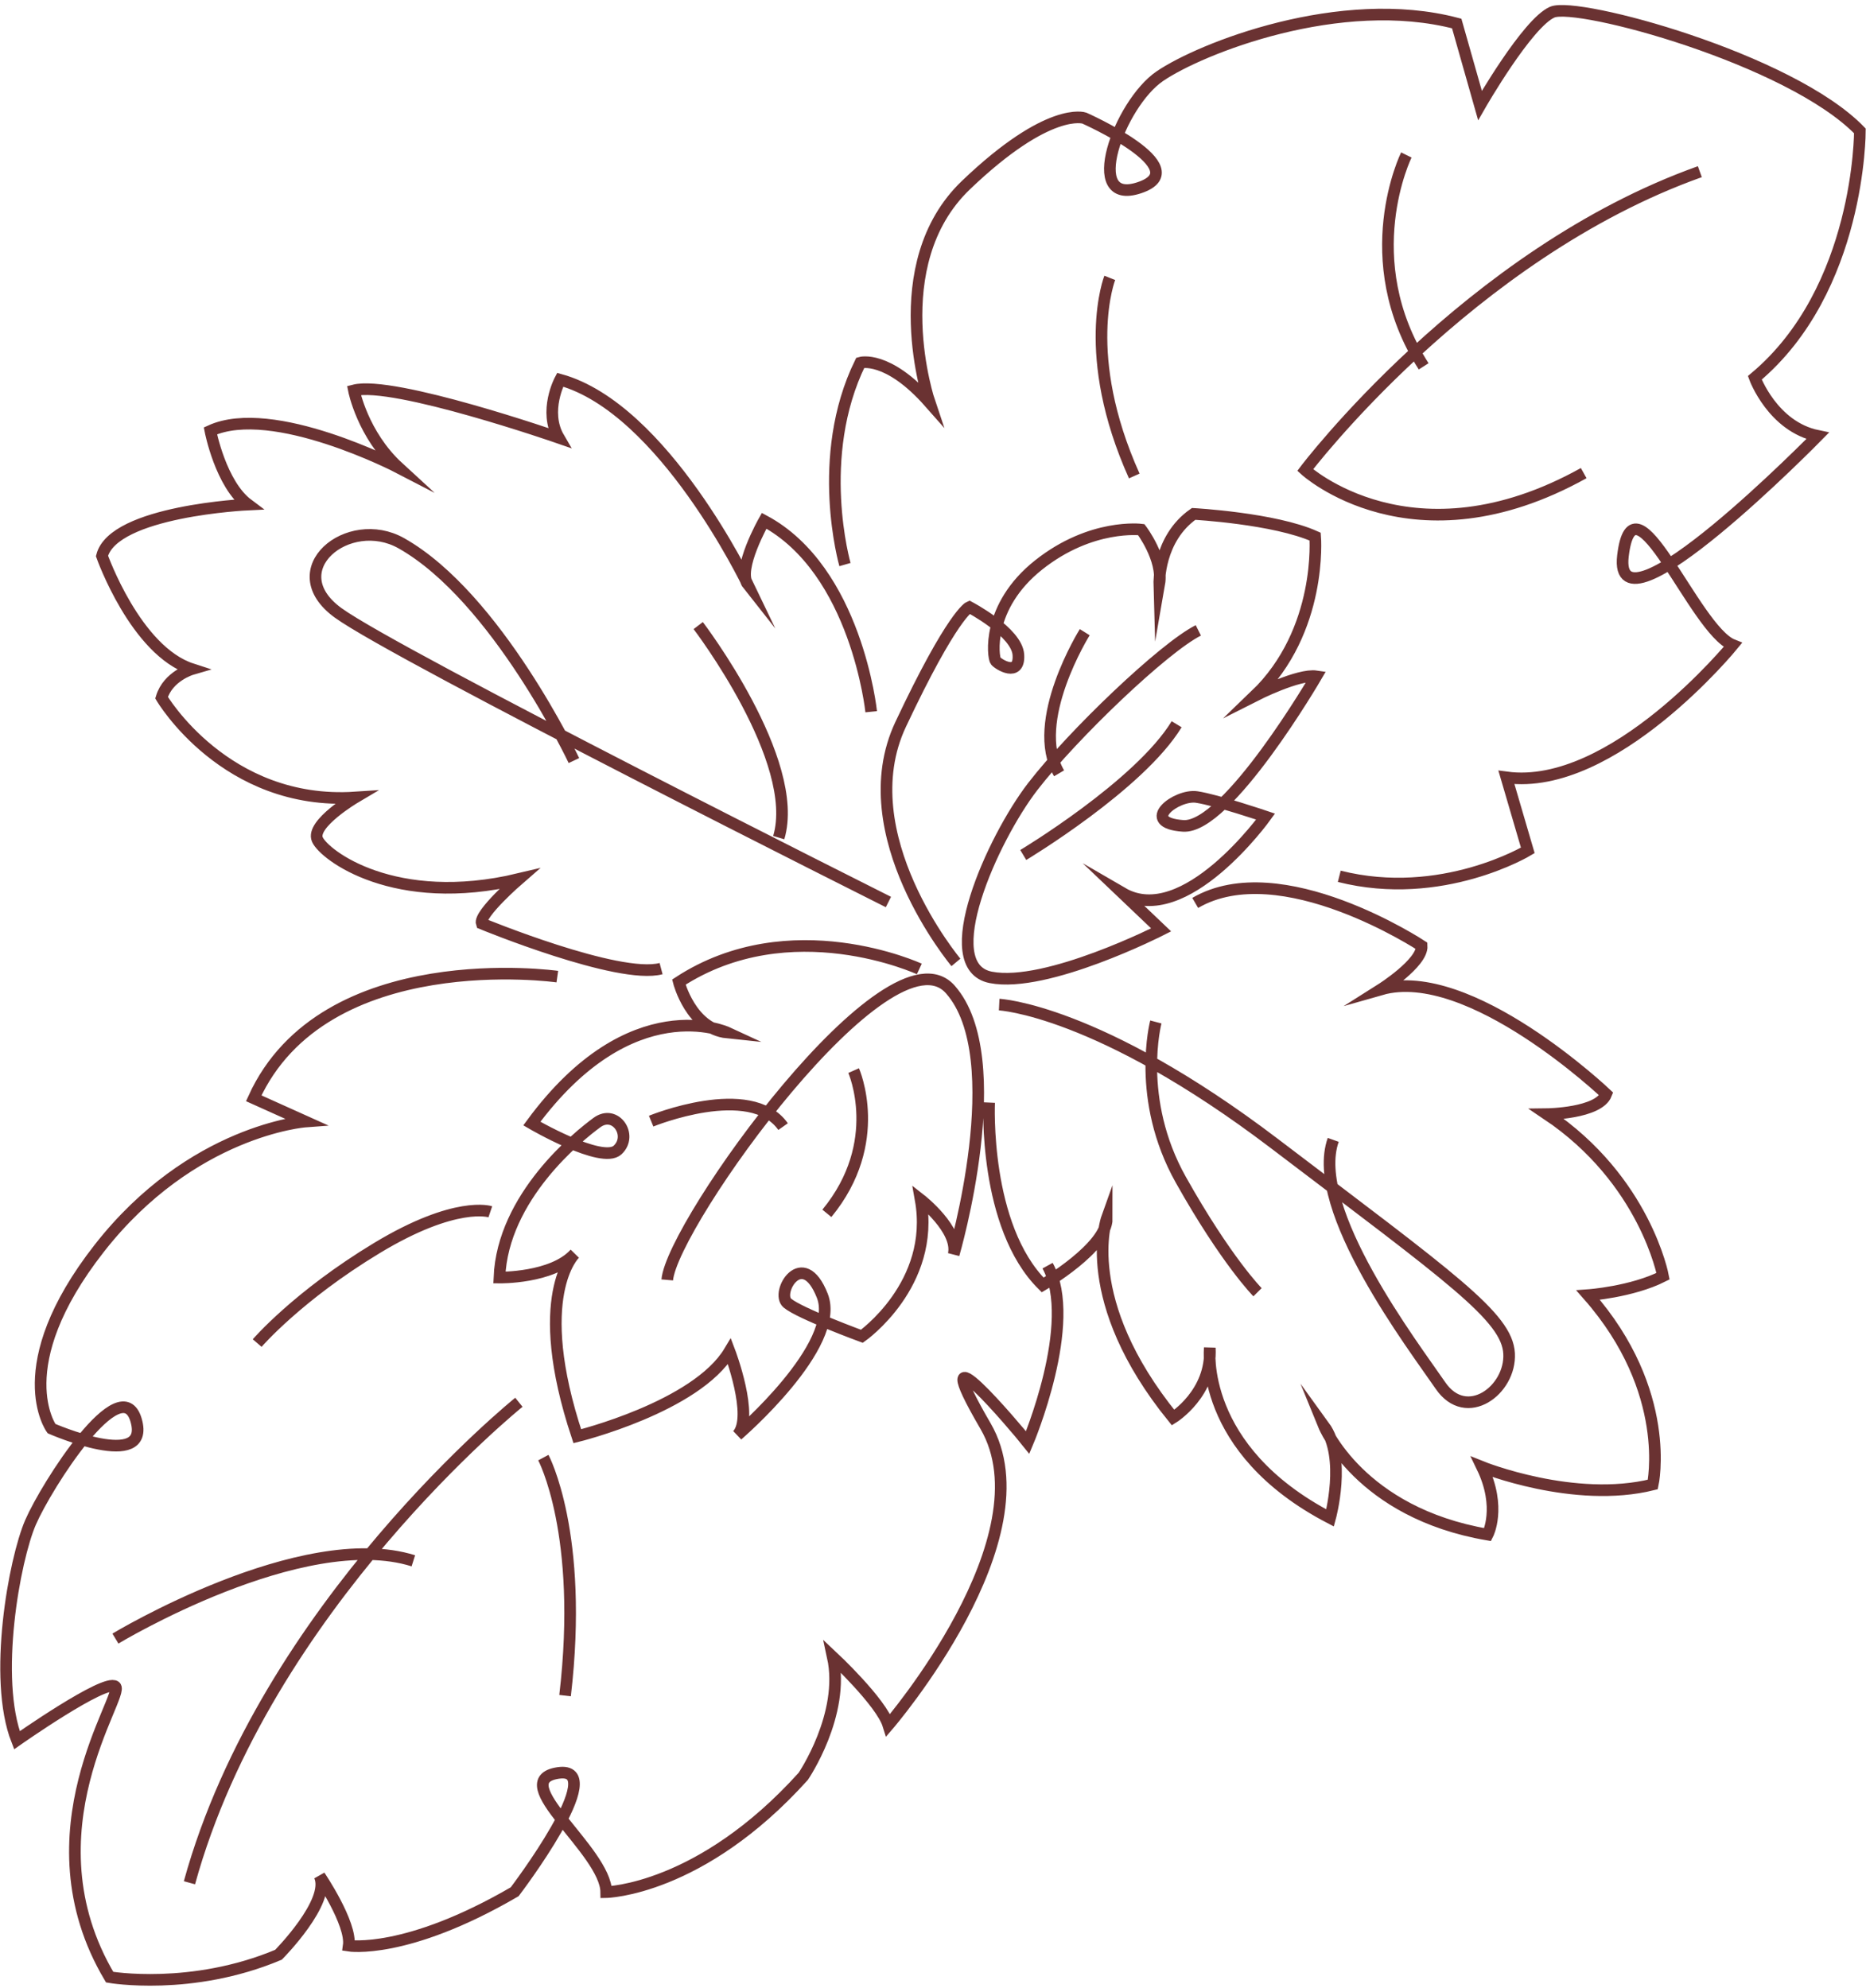 <svg width="321" height="342" viewBox="0 0 321 342" fill="none" xmlns="http://www.w3.org/2000/svg">
<path d="M164.446 165.594C164.446 165.594 146.012 143.587 154.941 124.625C163.87 105.663 166.747 104.45 166.747 104.45C166.747 104.45 174.947 108.742 175.189 112.671C175.436 116.606 171.749 114.307 171.279 113.714C170.808 113.122 169.628 104.386 178.672 97.206C187.717 90.025 196.327 91.128 196.327 91.128C196.327 91.128 200.171 96.201 199.427 100.469C199.427 100.469 199.204 92.708 205.334 88.424C205.334 88.424 219.243 89.183 226.243 92.332C226.243 92.332 227.572 108.504 215.932 119.678C215.932 119.678 223.366 115.906 226.437 116.367C226.437 116.367 211.142 142.64 203.521 142.103C195.9 141.565 202.393 136.608 205.875 137.137C209.357 137.667 217.72 140.502 217.72 140.502C217.72 140.502 203.791 159.884 193.096 153.662L199.748 159.997C199.748 159.997 180.022 170.047 170.439 168.169C160.856 166.291 170.743 144.311 177.654 135.343C184.566 126.376 200.222 111.431 206.143 108.465M158.146 166.72C158.146 166.72 135.97 156.46 116.779 168.984C116.779 168.984 118.842 177.019 125.11 177.665C125.11 177.665 108.629 170.042 91.489 193.323C91.489 193.323 103.569 200.377 106.249 197.865C108.928 195.354 105.865 190.814 102.688 193.149C99.5 195.483 86.479 205.925 85.912 219.819C85.912 219.819 95.009 219.953 98.855 215.736C98.855 215.736 91.26 222.93 99.309 247.117C99.309 247.117 119.777 242.089 125.496 232.519C125.496 232.519 129.795 243.82 126.858 246.92C126.858 246.92 144.824 231.492 141.456 222.945C138.089 214.397 133.317 222.435 135.462 224.224C137.607 226.012 148.264 229.925 148.264 229.925C148.264 229.925 160.967 221.003 158.376 206.416C158.376 206.416 165.012 211.6 164.059 215.836C164.059 215.836 173.938 182.06 163.474 170.242C153.01 158.424 115.609 210.582 114.783 220.224M112.014 192.904C112.014 192.904 129.118 185.901 134.711 193.846M146.848 184.21C146.848 184.21 152.306 196.522 142.244 208.771M186.604 108.776C186.604 108.776 176.975 124.173 182.19 133.058M176.027 147.111C176.027 147.111 196.01 135.122 202.413 124.615M149.868 122.46C149.868 122.46 147.351 98.141 131.452 89.602C131.452 89.602 126.653 98.056 128.665 100.591C128.665 100.591 114.196 70.279 96.361 65.338C96.361 65.338 93.456 70.74 96.13 75.322C96.13 75.322 67.645 65.427 60.885 67.173C60.885 67.173 62.366 74.775 68.547 80.448C68.547 80.448 46.925 69.224 36.196 74.133C36.196 74.133 37.965 83.31 42.659 86.811C42.659 86.811 19.531 87.888 17.543 95.659C17.543 95.659 23.311 111.985 33.001 115.129C33.001 115.129 28.905 116.32 27.793 120.043C27.793 120.043 38.758 138.692 61.096 137.218C61.096 137.218 53.428 141.758 54.594 144.44C55.761 147.122 67.884 156.342 89.26 151.245C89.26 151.245 82.303 157.28 82.867 158.904C82.867 158.904 106.4 168.61 113.723 166.661M152.831 155.202C152.831 155.202 68.362 112.849 58.175 105.455C47.989 98.062 59.927 88.327 69.044 93.474C85.453 102.737 98.729 130.865 98.729 130.865M120.111 107.639C120.111 107.639 137.89 130.946 133.962 144.121M170.155 189.708C170.155 189.708 169.18 210.991 179.367 221.097C179.367 221.097 190.428 214.643 190.402 209.624C190.402 209.624 185.378 223.681 201.803 243.919C201.803 243.919 208.547 239.729 208.115 231.935C208.115 231.935 206.134 249.374 228.812 261.179C228.812 261.179 231.69 250.769 227.766 245.364C227.766 245.364 233.85 260.275 255.916 264.046C255.916 264.046 258.344 259.406 254.961 252.419C254.961 252.419 270.817 258.792 284.326 255.423C284.326 255.423 287.842 239.467 273.202 222.84C273.202 222.84 280.701 222.311 286.087 219.583C286.087 219.583 283.031 203.048 266.112 191.699C266.112 191.699 275.021 191.598 276.316 188.242C276.316 188.242 252.805 165.877 237.563 170.237C237.563 170.237 244.752 165.694 244.565 162.746C244.565 162.746 220.326 146.768 205.606 155.358M171.886 172.852C171.886 172.852 188.877 173.679 219.259 196.782C249.641 219.884 259.261 226.564 259.603 232.881C259.944 239.197 252.247 244.913 247.788 238.384C243.33 231.855 225.107 208.004 229.351 196.126M198.837 175.841C198.837 175.841 195.321 189.085 203.137 203.005C210.954 216.924 216.327 222.343 216.327 222.343M145.356 97.141C145.356 97.141 140.036 78.654 147.995 62.407C147.995 62.407 152.658 61.032 159.916 69.261C159.916 69.261 151.869 45.526 166.176 31.84C180.49 18.147 186.533 20.322 186.533 20.322C186.533 20.322 205.968 28.941 196.033 32.288C186.099 35.636 192.524 17.894 199.514 13.113C206.504 8.331 230.58 -1.227 250.593 4.046L254.597 18.152C254.597 18.152 262.745 3.942 267.029 2.089C271.313 0.236 307.942 10.127 319.948 22.524C319.948 22.524 320.036 49.819 301.871 65.01C301.871 65.01 304.933 73.404 312.677 74.996C312.677 74.996 277.368 111.025 279.189 95.646C281.011 80.267 291.451 108.365 298.087 110.988C298.087 110.988 277.476 136.233 259.144 133.759L262.821 146.32C262.821 146.32 248.033 155.232 230.39 150.778M292.416 29.541C252.603 43.737 224.528 80.879 224.528 80.879C224.528 80.879 242.998 97.794 272.437 81.405M241.926 26.664C241.926 26.664 233.105 44.55 244.905 63.036M190.908 47.811C190.908 47.811 185.722 60.996 195.123 81.899M95.875 168.039C95.875 168.039 55.745 162.349 43.647 188.971L52.536 192.972C52.536 192.972 32.995 194.425 17.064 214.802C1.133 235.178 8.858 245.807 8.858 245.807C8.858 245.807 25.979 253.283 23.418 244.374C20.856 235.466 8.024 255.548 5.254 261.938C2.477 268.333 -1.259 288.782 2.91 299.428C2.91 299.428 18.03 288.809 19.829 290.175C21.627 291.541 4.066 315.26 18.862 340.191C18.862 340.191 32.932 342.639 47.909 336.336C47.909 336.336 57.023 327.145 54.974 322.765C54.974 322.765 60.534 330.968 59.988 334.777C59.988 334.777 69.829 336.393 88.537 325.498C88.537 325.498 105.113 303.713 96.013 305.059C86.913 306.406 104.216 318.416 104.287 325.564C104.287 325.564 120.475 325.284 138.179 305.641C138.179 305.641 145.426 294.999 143.261 285.077C143.261 285.077 151.604 292.887 152.817 296.813C152.817 296.813 180.655 264.469 169.527 245.356C158.399 226.244 174.86 245.778 176.787 248.206C176.787 248.206 185.559 227.506 180.211 217.772M89.263 241.277C89.263 241.277 45.678 276.392 32.59 323.949M19.855 281.937C19.855 281.937 51.955 262.551 71.108 268.553M93.47 250.799C93.47 250.799 100.482 263.856 97.206 291.75M44.242 231.089C44.242 231.089 51.218 222.966 64.839 214.737C78.453 206.512 84.348 208.501 84.348 208.501" stroke="#6A3232" stroke-width="2" stroke-miterlimit="10"/>
</svg>
